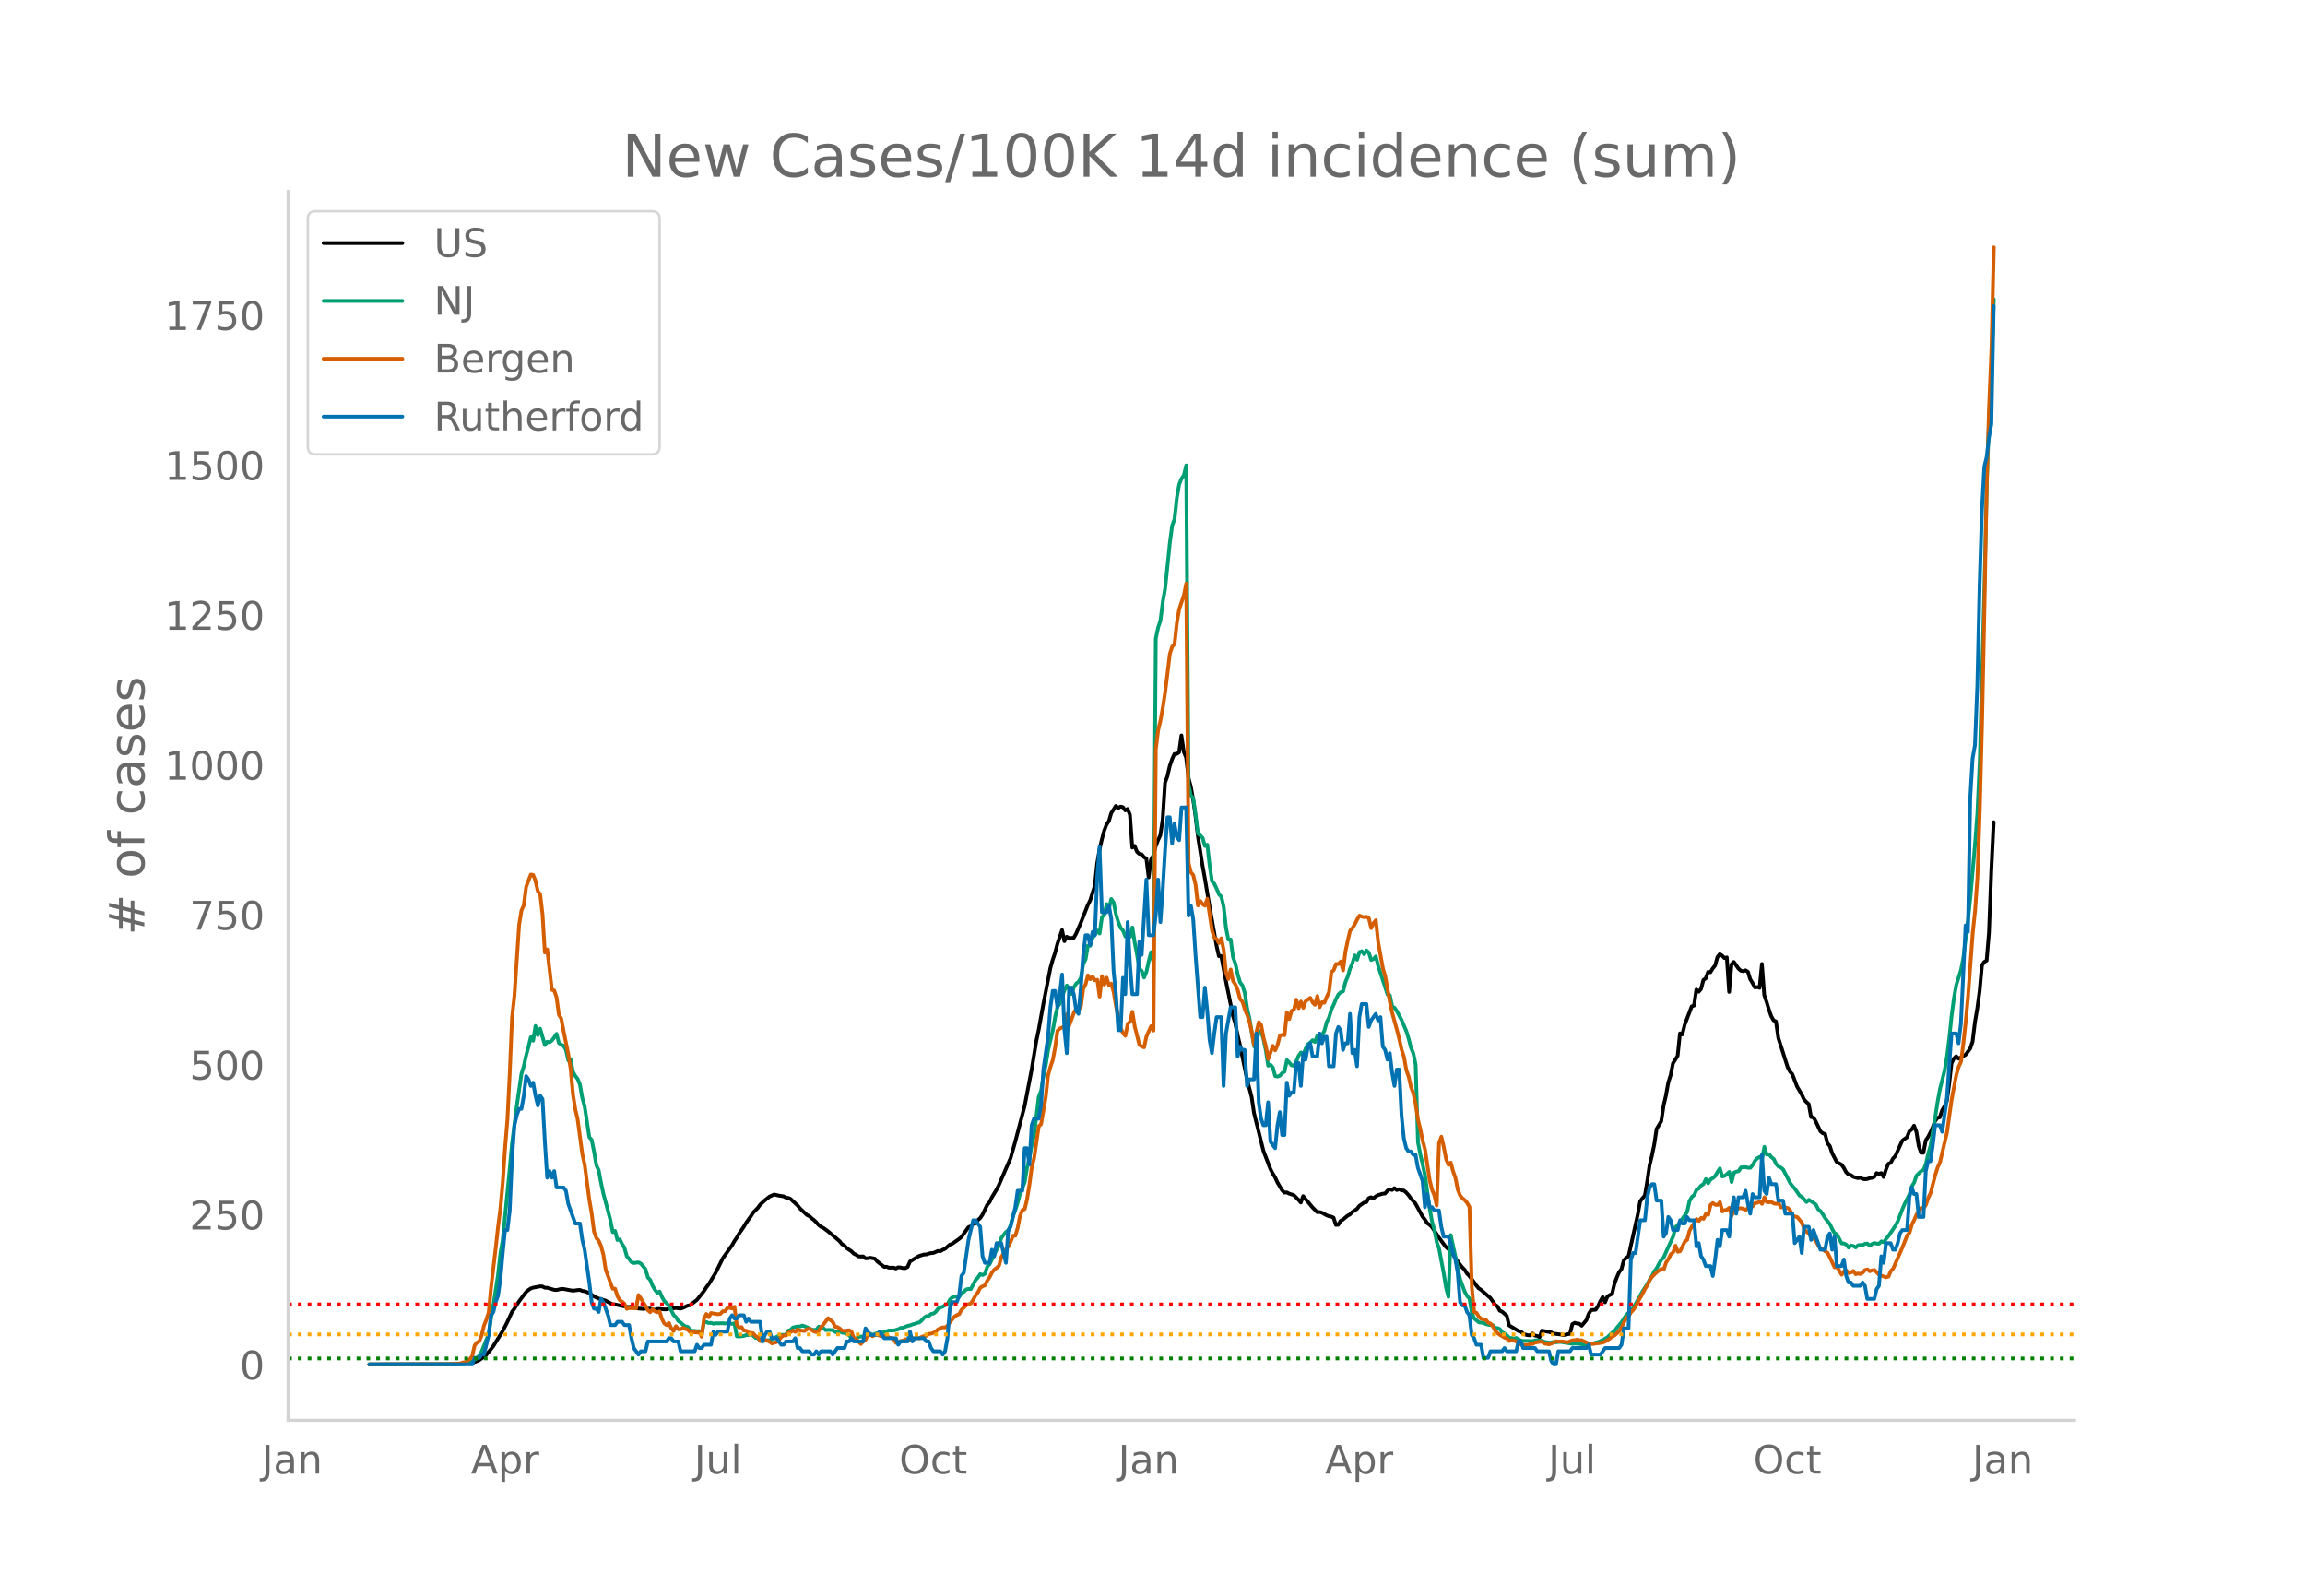 <svg height="864" viewBox="0 0 936 648" width="1248" xmlns="http://www.w3.org/2000/svg" xmlns:xlink="http://www.w3.org/1999/xlink"><defs><style>*{stroke-linecap:butt;stroke-linejoin:round}</style></defs><g id="figure_1"><path d="M0 648h936V0H0z" style="fill:#fff" id="patch_1"/><g id="axes_1"><path d="M117 576.72h725.4V77.76H117z" style="fill:none" id="patch_2"/><path clip-path="url(#p60336386bf)" d="m149.973 554.04 35.158-.09 4.751-.237 1.9-.28 1.901-.706.95-.475.95-.625 1.9-1.513 1.901-2.299.95-1.245 3.801-6.075 1.9-3.721 1.901-4.102.95-1.266 1.901-2.997 2.85-3.786.95-.79.951-.64.95-.32 2.851-.532.95.06.95.497.95.02 2.851.842.95.068 1.901-.442.95.03 3.801.694 1.9-.262.95-.06.951.403.95.134 1.9.714 1.901 1.382 1.9.89.95.175.951.4.95.253.95.574 1.9.96.951.01 4.751.991.95.021.95-.11 2.851.761 1.9.145.951-.12 1.9.009 1.9.534.951-.364.95-.019 1.9.171.951.007.95-.305 1.9-.121.95-.144 1.901.244.95-.304 1.901-.898.95-.158 2.85-2.191 2.852-3.588.95-1.487.95-1.259 2.85-4.693 1.901-3.845.95-1.953 3.801-5.36.95-1.666.95-1.39.95-1.683 1.901-2.725.95-1.637 1.901-2.64.95-1.493 1.9-1.945.95-1.3 1.901-1.762 1.9-1.514 1.901-.842 1.9.443 1.901.3.95.5.95.136.95.417 2.851 2.643.95 1.188 2.851 2.7.95.426.95.89.951.725.95.928.95 1.104.95.713.95.452 1.901 1.381 2.851 2.412 1.9 1.658.95 1.198.95.502.951 1.052 1.9 1.291.95.958.951.455.95.647.95.076.95-.06.95.784.951-.027.95-.228 1.9.379.951 1.13 2.85 2.21.95-.075.951.409 1.9-.023.95.358.951-.506.95.08.95.239.95.033.95-.472.951-2.21 2.85-1.767.951-.52 1.9-.56.95-.035.95-.332.951-.207.95-.083 1.9-.79.951.095.95-.553.95-.406 1.901-1.68.95-.325 2.85-2.01.951-.794 2.85-3.978.951-.37.95-.95.95-.225.95-1.316.95-.832.951-1.391 1.9-3.952.95-1.108.951-1.975 1.9-3.118.95-1.879 4.752-10.947 1.9-6.682 3.801-14.422 2.85-14.79 1.901-11.608.95-4.525 1.9-10.519 2.852-14.572.95-3.413.95-2.773.95-3.648 1.9-5.626.95 4.5.951-1.806.95.566 1.9-.15.951-1.677 1.9-4.387 2.851-7.227.95-1.847 1.9-6.009.951-9.069.95-5.54.95-4.164.95-3.569.95-2.465.951-1.404.95-3.239 1.9-2.952.951.875.95-.592.95.223.95 1.34.95-.596.951 2.353.95 13.324.95-.693.95 2.384.951.881.95.158.95 1.178.95.496.95 7.712.951-7.25.95-1.622.95-3.733.95-2.476.951-2.093.95-6.441.95-14.828.95-2.601.95-4.17.951-2.768.95-2.148.95-.028.95-.63.951-6.87.95 6.633.95 2.351.95 8.213.95 3.567.951 5.23.95 6.666.95 8.102 1.901 12.066.95 5.174 1.9 11.344 2.851 16.099.95 4.177.95-.054 1.901 10.164 2.85 14.088.951 3.146.95 4.718.95 4.025 2.851 13.824 1.9 7.357.95 6.424 3.802 15.29 1.9 4.994.95 2.487.95 1.816.95 1.542.951 2.06 1.9 3.211.95.955.951-.105.95.511 1.9.598 1.901 1.889.95 1.121.95-2.6 3.801 4.575 1.9 1.931.951-.035.95.231 1.9 1.076.951.376.95.16.95.436.95 2.953.95-.063.951-1.61.95-.5 1.9-1.593.951-.485.95-1.007 1.9-1.24.95-1.24 1.901-1.312.95-.195.95-1.623.951-.388.95.506.95-.842.95-.525 1.901-.558.95-.089.95-1.12.95-.579.951.26.95-.725.95.761.95-.339.95.47.951.07.95.786.95 1.055.95 1.32 1.901 2.128 2.85 5.266.951 1.195.95 1.472.95.677.95.873 2.851 4.315 1.9 2.585.951 1.246 1.9 1.635 1.901 2.758 1.9 2.722.95 1.165.95.959.951 1.539.95.97 1.9 2.524.951 1.37.95 1.14.95.606 3.801 3.333 1.9 2.704.951.688.95 1.759.95.393 1.901 1.638.95 3.933 3.801 2.277.95.202.95.887.95.385.951.244.95.048.95-.713.95.794.95.181.951.54.95-2.722 3.801.741.95.492 2.851.33.95.201.95-.032.95-.286.951-.116.95-3.916.95-.573.95.266.95.084.951.835 1.9-2.263.95-2.563.951-1.511 1.9-.18.95-1.471.95-2.022.951-1.639.95 2.148.95-2.359.95-.627.951-.453.95-4.05.95-2.6.95-2.194.95-1.206.951-3.541.95-1.027.95-.615 3.801-17.118.95-5.227.95-1.28.951-1.029.95-5.712.95-6.544.95-3.899.951-4.56.95-6.329 1.9-3.172.95-6.352.951-4.1.95-5.24.95-2.998.95-4.802 1.901-3.045.95-9.15.95.446.95-3.878 2.852-7.517.95-.334.95-6.489.95.883.95-1.14.95-3.639.95-.632.951-2.63.95.124.95-1.552.95-1.184.951-3.44.95-1.184.95.603.95.99.95-.285.951 14.035.95-11.199.95-.983 1.901 2.73.95.84.95.193.95-.346.95.56.951 3.028.95 1.544.95 1.82.95-.157.951.331.95-9.734.95 12.7.95 2.722.95 3.169.951 2.694.95 1.657.95.395.95 6.697 3.802 11.936.95 1.778.95 1.047 1.9 4.96 1.901 3.264.95 2.01.95 1.057.95.83.95 5.277.951.13.95 1.63 1.9 4.04.951.792.95.274.95 3.759.95 1.107.95 2.918 1.901 3.642 1.9.998.951 1.344.95 1.792.95.891.95.207.95.73 1.901.549.95-.189.95.5.951.132.95-.084.95-.332.95-.157.95-.37.951-1.55.95.33.95-.336.95 1.602.951-3.015.95-2.373.95-.35.95-1.785.95-1.005 1.901-4.207.95-2.068 1.901-1.366.95-2.407.95-.726.95-1.546.95 2.504.951 5.774.95 2.724.95-.025.95-5.022.951-1.395.95-1.855.95-2.11.95-2.493.95-1.268.951-.237.95-2.86.95-1.575.95-2.162.951-6.875.95-8.423.95-1.978.95-.92.95.996 2.852-1.593 1.9-2.551.95-2.812.95-7.823.95-5.598.95-7.021.951-10.5.95-1.412.95-.52.95-11.378.951-25.265.95-19.58h0" style="fill:none;stroke:#000;stroke-linecap:round;stroke-width:1.5" id="line2d_1"/><path clip-path="url(#p60336386bf)" d="m149.973 554.04 36.108-.08 2.85-.189 1.901-.466.95-.433.95-.842.951-.435.95-1.207.95-1.579 1.9-4.803.951-1.971.95-6.766.95-5.286 1.901-12.373.95-8.696.95-5.395 2.851-28.981.95-10.388 1.9-14.964 1.901-13.129.95-3.06.95-4.419.95-3.465.951-3.94.95 1.415.95-5.977.95 3.71.951-2.61 1.9 6.664.95-1.37.95.219.951-.7.95-1.252.95-1.464.95 3.712.951.647.95.504.95 1.601.95 4.31.95-.554.951 5.207.95 1.677.95 1.168.95 2.342.951 5.428.95 3.446 1.9 12.502.95 1.063.951 4.65.95 5.67.95 2.02.95 5.127.951 4.362 1.9 7.075.95 3.682.95 4.886.951-.494.95 3.701.95-.244.95 1.843.951 1.568.95 3.416.95 1.088.95 1.303.95.345 1.901-.247.95.472 1.901 2.27.95 3.377.95.952.95 2.366.95 1.675.951 1.209.95-.472.95 2.136.95 1.659 1.901 1.883 1.9 3.833.95.885.951 1.538.95.688.95.834.95.674.951.16.95 1.143.95.6.95-.101.95.164.951-.055.95 1.075.95-4.628.95-.11.951.417.95-.09.95.362.95-.198.95.044 1.901-.063.95.129.95-.167 1.901.318.95-.258.95 5.283.95.082 1.901-.197.95-.368.95.006.951-.354.95.568.95.92.95.078.95 1.096.951.08.95-.071.95-.228.95-.03.951-.274 2.85-1.571.95-.247.951-.099.95.052.95-1.754.95-.29.951-.966 1.9-.403h.95l.95-.362.951.269 1.9.839.95.523.951.107.95-.063.95-1.239 1.9.579.951.844.95-.132 1.9.113.951.751.95.192.95-.441.95.537.95.09.951.39.95.584.95.956.95.582.951-.195.95-.762 1.9-.099.95.03.951-.762.95-.436.95.56.95-.447.951-.294.95.069 1.9-.576 1.901-.592 1.9.025 1.901-.516.95-.523.95-.105 1.9-.762.951-.164.95-.409.95-.216.95-.384.951-.203.95-.825.95-1.1.95-.616.95-.055.951-.872.95-.123.95-.694.95-1.332.951-.475.95-.326.95-.557.95-.276.951-2.013.95-.869.95-.312.95-.146.95.247.951-1.458.95-.634.95-.978.95-.192.951.035 1.9-3.646.95-.984.95-1.429.951.373.95-.493.95-2.865.95-1.036 1.901-3.855.95-2.004.95-1.588.95-3.196 1.901-2.46.95-.482.95-2.292.951-3.874.95-2.193.95-3.06.95-3.544 1.901-4.732.95-5.84.95-3.824.95-5.324.951-3.896 1.9-15.86.95-2.333.95-6.037.951-4.417.95-6.086 1.9-8.038.951-5.36.95-4.175.95-1.366 1.9-5.414.951-1.914.95 1.51.95 1.917.95-2.662.951-1.59.95-.683.95-1.675.95-5.584.95-1.796.951-5.653.95.05.95-3.293.95-1.108.951-1.774.95 1.22.95-6.684.95-.863.95-4.409.951 1.755.95-3.833.95 1.475.95 4.845.951 3.106.95 2.344.95 1.074.95 2.394.95-.949.951 1.14.95-3.865.95 6.144.95 5.028.951 5.631.95.847.95 2.695.95-2.305.95-4.4.951-3.62.95 4.127.95-131.379.95-4.553.951-2.86.95-7.608.95-5.376 1.9-18.472.951-7.11.95-2.546.95-8.664.95-5.472.951-2.368.95-1.338.95-4.02.95 129.509.95 4.488.951 1.132.95 6.665.95 7.734.95.72.951 1.026.95 3.274.95-.521.95 8.41.95 6.433.951 1.039.95 1.987.95 2.325.95.927.951 4.049.95 8.576.95 4.822.95-.077.95 7.233.951 2.577.95 4.337.95 3.287.95 1.206.951 2.988.95 6.18.95 4.159 1.9 11.487.951-1.324.95-4.93.95.036.95 3.24.951 4.475.95 6.308.95-.392.95 1.149.95 3.432.951.222.95-.375.95-1.037.95-.608.951-4.653.95.944.95 1.145.95.228.95-1.787.951-2.314.95-1.341.95 1.088.95-2.653.951-1.802.95-.655.95-.951.95.735.95-2.523.951.878.95-1.174.95-1.702.95-3.507.951-1.902.95-3.255.95-1.968.95-2.314.95-1.856.951-.88.95-.356.95-3.792.95-2.19.951-3.277.95-2.19.95-3.17.95 1.766.95-3.114.951-.376.95 1.272.95-1.543.95.877.951 2.991.95-.397.95-1.064.95 3.855 3.802 11.648.95.288.95 4.633.95.406.95 1.434 1.9 3.564 1.901 4.494.95 3.02.95 3.726.951 2.238.95 4.641.95 31.476.95 5.017.95 3.98.951 4.59 1.9 13.316.95 5.349.951 3.29.95 5.03.95 2.594 1.9 10.1.951 5.847.95 3.715.95-25.104 1.901 8.74.95 4.978.95 4.206 1.9 5.132.951 1.741.95.984.95 5.717.95 2.335 1.901 1.61 1.9.24.95.472.951.25 1.9.25.95 1.071.951.063.95.414.95 1.335.95.47.951.767.95.984.95.055.95.252.95-.29 1.901 1.11.95.142 1.901-.005.95.107.95-.093.95-.25.95-.027 1.901.192.95.411 1.901.362.95-.099.95-.23.95.192.95-.206.951.033 4.751.754.95-.12 1.9.136 1.901.362.95-.04 2.851-.5.95-.364.95-.187 1.901-.85 1.9-1.13 1.901-1.85.95-.62.95-1.381 1.9-2.278 1.901-2.91 1.9-1.696.951-1.182 1.9-3.328 1.9-3.449 1.901-2.922.95-1.796.95-1.456.951-1.974.95-1.198.95-1.859.95-1.57.95-.933 1.901-4.312 1.9-4.118.951-3.789.95-.948.95-1.168 2.851-4.143.95-4.37.95-1.697.95-.77.951-2.092.95-.625.95-1.17.95-.55.95-2.05.951 1.727.95-1.579.95-.559.95-.842.951-1.661.95-1.426.95 3.304.95-.247.95-.724.951-.896.95 4.12.95-3.797.95-.427.951-.198.95-1.535 1.9-.093.95.247.951.022.95-1.141.95-1.752.95-1.028.951-.535.95.9.95-4.965.95 3.144.95-.115.951 1.174.95.712.95 2.02.95 1.06.951.41.95.763 1.9 3.651.95 1.886.951 1.248.95 1.033 1.9 2.786.951.513 1.9 2.119.95-.886 1.901 1.237.95.688.95 1.889.95.795.951 1.324.95 1.53 1.9 2.437.95 2.045.951 1.637.95.447 1.9 3.657.951.03.95.464.95 1.252.95-.896.95.211.951.609.95-.875.95-.148.95.063.951-.526.95-.099.95.88.95-.721.95-.381.951.25.95.024.95-.957.95.39.951-1.412.95-1.119 1.9-2.815.95-1.437.951-1.782 1.9-4.998.95-2.182 1.901-3.748.95-3.224.95-1.563.95-2.818 1.901-1.85.95-.461.95-2.41.951-4.145.95-3.4 1.9-11.55.95-6.072.951-5.193 1.9-7.556.95-5.62.951-7.583.95-9.1.95-7.144.95-5.409 1.901-5.987.95-4.938 1.9-15.613.951-8.855 1.9-21.81.95-12.457.95-20.968 1.901-71.233.95-40.809.95-28.284.951-17.691.95-29.71h0" style="fill:none;stroke:#009e73;stroke-linecap:round;stroke-width:1.5" id="line2d_2"/><path clip-path="url(#p60336386bf)" d="m149.973 554.04 32.307-.104 2.851-.183 1.9-.157.95-.366.95-.026.951-.757.95-.601.95-1.254.95-4.258.951-1.15.95-.522.95-2.455.95-3.944.95-2.351.951-2.978.95-10.057 1.9-16.039.951-8.62.95-7.418.95-10.553.95-14.001.95-11.52.951-18.86.95-22.83.95-8.672 1.901-28.786.95-5.825.95-2.142.95-7.471 1.901-5.015.95.13.95 2.43.95 4.257.951 1.15.95 8.176.95 15.516.95-1.28 1.901 16.43.95.288.95 2.769.95 7.079.951 1.54.95 5.094 1.9 9.3.95 5.93.951 10.37.95 6.112.95 4.075 1.901 14.106.95 4.362 1.9 14.21.95 5.59.951 7.314.95 2.664.95 1.045.95 2.194.951 3.553.95 6.112 1.9 5.172.95 2.508.951-.026.95 3.004.95 1.672.95.627.951.783.95 2.09.95-.287 2.851.052.95-5.355.95 1.306.95 1.646.951 1.41.95 1.777.95.835.95-1.227.95.862.951.392.95-.366.95 3.03.95 1.855.951.705.95-.888.95 2.168.95 1.07.95-1.932.951 1.254h.95l.95-.575.95.418.951.287.95.967h.95l.95.156 1.901.053.95 1.724.95-7.34.95-1.907.951 1.332.95-1.724 1.9.366.95.13.951-.157.95-1.044.95-.026.95-1.28.951-.079.95.288.95-.732.95 7.393.95 1.07.951-.235.95 1.437.95.026.95.836 1.901.261.95 1.097.95.444.95 1.62.951-.627.95.078 1.9.784.951.705 1.9-.522.95-.888.95-1.176.951-.679.95.052.95-1.149.95-.235.951-.68.95.602.95-1.02.95.419 1.901.209.95-.705.95-.236 1.901 1.176.95.261.95-.522.95-1.515.95-1.045 1.901-2.586 1.9 1.489.951 1.985.95.104.95.601.95.862.95.13 1.901-.287.95.601.95 2.56.951.418 1.9 2.011.95-1.018.95-.68.951-2.063.95-.183.95.81.95-.6.951-.053.95.392.95.26.95-.104.95-.287.951.94.95.157.95.366.95 1.593.951-.13.95-.627.95-.105.95-.6.95.26.951-.025.95-.68.95.105.95-.157.951.105.95-.575.95-.313.95-.105.95-.784.951-.104.95-.314.95-.574.95-.862.951-.497.95-.287.95.026.95-.653.951-1.436 1.9-2.325.95-.601.95-.392.951-1.776 1.9-1.776.95-.523.951-.287.95-1.49.95-1.75.95-1.227.95-1.88.951-.602.95-.391.95-1.907.95-1.385.951-1.907.95-1.175.95-.705.95-.862.95-3.5 1.901-3.187.95-1.15.95-1.959.951-2.43.95.027.95-3.265.95-4.78.95-2.377.951-.392.95-4.023.95-5.799.95-7.079.951-3.735 1.9-12.957.95-.914 1.901-11.101.95-8.803.95-3.344.95-2.847.951-5.068.95-6.74.95-.913.95-.47.95-.21.951-5.12.95 4.624 1.9-5.224.951-1.698.95.6.95-1.514.95-7.158.95-1.802.951-3.63.95 1.566.95-1.018.95 1.462.951-.209.95 6.844.95-8.332.95 3.448.95-2.822.951 3.109.95-.68.95 3.475.95 5.773 1.901 8.75.95 2.169.95.992.95-4.806.951-.94.95-3.997.95 6.034 1.901 7.418.95.654.95.34.95-4.415 1.901-4.18.95 1.776.95-114.203.95-7.732.951-3.944.95-5.25.95-6.27 1.9-15.542.951-2.978.95-.993.95-8.646.95-5.538 1.901-5.72.95-4.702.95 113.42.95 3.892.951 1.07.95 3.971.95 8.385.95-1.802.951 1.28.95.6.95-2.82 1.9 12.825.951 2.978.95.575.95 1.645.95-1.959.951 4.728.95 9.169.95 2.638.95-3.866.95 4.676.951 1.384.95 2.299.95 3.683.95.993.951 3.056.95 2.325.95 2.742.95 4.232.95 5.46.951-5.408.95-4.048.95 1.123.95 5.172.951 3.422.95 5.25 1.9-5.355.95 1.829.951-2.194.95-3.762.95-.392.95.21.951-9.3.95 2.743.95-3.37.95-.418.95-4.101.951 3.474.95-2.716.95 2.56.95-2.717 1.901-1.332.95 1.88.95.94.95-3.552.951 4.493.95-2.011.95.235.95-2.351.951-2.038.95-8.045.95-.784.95-2.533.95.052.951-1.071.95 3.63.95-7.6.95-4.572.951-3.97.95-1.02.95-1.566.95-1.907.95-1.62.951.418.95.235.95-.183.95.575.951 4.049.95-1.985.95-1.228.95 8.96 1.901 10.553.95 3.213 1.9 10.579.951 4.388 1.9 6.844.95 3.736.95 4.283.951 2.874.95 5.355.95 2.69.95 4.206.951 2.507.95 4.493.95 6.322.95 3.787.95 4.78.951 3.475 1.9 12.564.95 3.84.951 2.299.95 4.1.95-25.415.95-2.534.95 4.075.951 4.989.95 2.325.95-.862.95 3.552.951 2.639.95 4.806.95 2.377.95 1.097.95.758.951 1.149.95 1.62.95 32.756.95 9.874.951.392.95 1.593.95.836 1.9.392.951 1.175.95.34.95 1.097.95 1.855.951.966.95.705.95.497.95.627.951.313.95 1.045.95-.34.95.183.95.366.951.757.95.497.95.209 1.901-.105.95-.34.95-.078.95-.548 1.901-.314h.95l.95.706 1.901.34.95-.314 1.9-.915.95.183.951-.13.95.052.95.209.95.052 1.901-.784.95-.026.95-.26.95.286.951.027 2.85 1.306 1.901.156.95-.235.95-.026 1.901-.366.95-.365.95-.575 1.901-1.384.95-.549 1.9-1.724.95-1.515.951-2.037.95-1.698.95-.862.95-1.515.951-.993.95-1.384.95-1.986 1.9-3.291.951-1.88.95-1.437.95-2.116.95-1.332 1.901-1.881 1.9-1.306.95.26.951-2.899.95-1.41.95-1.907.95-.758.951-2.742.95 2.507.95-.26 1.9-3.92.951-.678.95-3.683.95-1.75.95-1.28.951-1.75.95.783.95-1.28.95.418.95-2.037.951.391.95-4.022.95-.758.95.732.951.026.95-1.124.95 3.814.95-.548.95-.183.951-.784.95 3.213.95-2.064.95-.574.951-.34.95-.052.95.261.95.418.95-.81.951-.078.95-.575.95-1.28.95-.156.951-.523.95.967.95-2.639.95 1.933.95.053.951-.079.95.549.95.209.95-.444.951 1.828.95-.078 1.9.34.95.966.951 1.96.95.574.95.183 1.901 2.22.95 2.717.95 1.123.95.548.95 1.829.951.313.95.993.95 1.802.95 1.385.951.13.95.915.95.574 2.851 5.904.95-.21 1.9 3.188.951-1.385.95-.313.95.992.95-.235.95-.6.951 1.332.95-.314.95.21.95-.576.951-1.044.95-.235.95.757.95-.392.95-.104 1.901 1.933 2.851 1.018.95-.313.95-2.22.95-1.019 2.851-6.504.95-2.168 1.901-4.807.95-1.097.95-3.317.95-1.829.95-2.22 1.901-2.665.95.053.95-1.306.951-2.848.95-2.01 1.9-7.315.95-3.03.951-2.038 2.85-12.172 1.901-13.479 1.9-9.952.95-3.24.951-2.089.95-7.497.95-8.724.95-10.318 1.901-25.756.95-8.96.95-13.557.95-27.088.951-36.7.95-45.975.95-51.459.95-30.667.951-23.509.95-40.436h0" style="fill:none;stroke:#d55e00;stroke-linecap:round;stroke-width:1.5" id="line2d_3"/><path clip-path="url(#p60336386bf)" d="M149.973 554.04h41.81l.95-2.66h1.9l.95-1.331h.95l1.901-7.983.95-7.982.95-1.33.95-3.992.951-2.66.95-6.653.95-10.643.95-9.313h.95l.951-7.982.95-21.287.95-13.304.95-3.991.951-2.661h.95l.95-5.322.95-7.982.95 1.33.951 2.661.95-1.33.95 5.321.95 3.991.951-3.99.95 1.33.95 17.295.95 14.635.95-2.661.951 2.66.95-2.66.95 6.652h2.851l.95 1.33.95 5.322 2.851 7.982h1.9l.951 6.652.95 3.992 1.9 13.304.95 7.982.951 2.661h.95l.95 1.33.95-5.321.951 1.33 1.9 5.322.95 3.991h1.901l.95-1.33h1.9l.951 1.33h1.9l.95 5.322.95 3.99 1.901 2.662.95-1.33h1.901l.95-3.992h7.602l.95-1.33h.95l.95 1.33h1.901l.95 3.991h5.702l.95-2.66.95 1.33h.95l.95-1.33h2.851l.95-5.322.95 1.33.95-1.33h3.802l.95-5.322.95-1.33.95 1.33h.95l.95-1.33h1.901l.95 2.66.95-1.33.951 1.33h3.8l.951 7.983.95-2.66.95-1.331h.95l.951 2.66h1.9l1.9 2.662h.951l.95-1.33h2.851l.95-1.331.95 3.99h.95l.95 1.331h2.852l.95 1.33h.95l.95-1.33.95 1.33.95-1.33h3.802l.95 1.33 1.9-2.66h2.85l.951-2.66h.95l.95-1.331.95 1.33h3.802l.95-5.322 1.9 2.661h2.851l.95-1.33 1.9 2.66h4.752l.95 2.662.95-1.33h2.85l.951-3.992.95 3.991.95-1.33h3.802l.95 1.33h.95l.95 2.66.95 1.331h2.851l.95 1.33.95-1.33.95-5.321.951-11.974.95-2.66h1.9l.95-2.662.951-7.982.95-1.33 1.9-13.305 1.901-7.982h.95l1.9 2.66.951 11.974.95 2.661h1.9l.951-5.321.95 2.66.95-5.321h1.9l1.901 7.982.95-13.304.95-1.33 1.901-7.983.95-6.652h1.9l.951-17.295h.95l.95 6.652.95-15.965.951-2.66h1.9l.95-5.323.95-14.634 1.901-13.304.95-11.974.95-6.652h.951l.95 6.652.95-5.322.95-7.982.95 22.617.951 9.313.95-26.608h.95l.95 2.66.951 6.653.95 1.33.95-10.643.95-13.304.95-7.983h.951l.95 3.991.95-5.321.95 1.33.951-23.947.95-11.974.95 26.608h1.9l.951-2.66.95 5.321.95 21.287.95 9.312.951 14.635h.95l.95-21.287.95 6.652.95-29.269.951 17.296.95 11.973h1.9l.951-21.286.95 5.322 1.9-30.6.95 22.617h1.901l.95-7.982.95-14.635.951 17.295.95-13.304.95-15.965.95-13.304h.95l.951 10.644.95-7.983.95 5.322.95 1.33.951-13.304h1.9l.95 43.904.95-3.992.951 5.322.95 14.635 1.9 25.277h.951l.95-11.973.95 9.313.95 11.973.95 5.322.951-7.983.95-6.652h1.9l.951 27.939.95-21.287 1.9-10.643h1.901l.95 19.956.95-3.99.95 1.33h.951l.95 14.634.95-2.66h1.9l.951-18.627.95 27.94.95 6.651.95 2.661h.951l.95-9.313.95 15.965 1.9 2.66.951-9.312.95-5.322.95 9.313h.95l.951-21.286.95 5.321.95-1.33h.95l.95-11.974h.951l.95 9.313.95-13.304.95 2.66.951-5.32.95-1.331.95 5.321h1.9l.951-9.313.95 3.992.95-2.661h.95l.951 11.974h1.9l.95-13.305.95-2.66.951 1.33.95 7.982.95-2.66h.95l.951-11.974.95 15.965.95-1.33.95 6.652.95-19.957.951-5.321h1.9l.95 9.313.951-2.661 1.9-2.661h0l.95 2.66.95-1.33.951 11.974.95 1.33.95 3.992.95-2.661.951 7.982.95 5.322.95-6.652h.95l.95 18.626.951 9.313.95 3.99.95 1.331h.95l.951 1.33h.95l.95 5.322 1.9 5.322.951 10.643.95-5.321.95 5.321h.95l.951 1.33h1.9l.95 6.653.95 3.99h1.901l.95 2.662.95 3.991.951 2.66.95 5.322.95 11.974.95 1.33h.95l.951 2.661.95 1.33.95 7.983.95 1.33.951 2.662h1.9l.95 5.321h1.901l.95-2.66h4.752l.95-1.331.95 1.33h3.8l.951-3.99h.95l.95 2.66h4.752l.95 1.33h4.751l.95 3.992.95 1.33h.95l.95-5.322h4.752l.95-1.33h5.702l.95-1.33.95 3.99h3.8l1.901-2.66h5.702l.95-1.33.95-6.653h1.9l.95-27.938.951-2.661h.95l1.9-13.304h1.901l.95-9.313.95-3.991.95-1.33h.951l.95 6.651h1.9l.95 14.635.951-1.33.95-6.653.95 1.33.95 3.992h1.901l.95-3.991.95 1.33h.95l.951-2.66.95 1.33h1.9l.951 10.643.95-1.33.95 5.321.95 1.33.95 2.662h1.901l.95 3.99.95-6.651.951-7.983.95 2.661.95-6.652h1.9l.951 2.66.95-10.642.95-5.322.95 6.652.951-6.652h1.9l.95-2.66.95 5.32.951 3.992.95-7.982.95 1.33h1.901l.95-17.295.95 14.634.95 1.33.95-6.651.951 2.66h1.9l.95 6.652h1.901l.95 5.322h2.851l.95 11.974 1.9-2.661.951 6.652.95-10.643h1.9l.95 5.321.951-3.99 2.85 7.982h1.901l.95-5.322.95-1.33.95 6.652.951-5.322.95 11.974h1.9l.951-2.661.95 6.652.95 2.66h.95l.95 1.331h2.852l.95-1.33.95 1.33.95 5.322h2.85l.951-3.991.95-1.33.95-11.975.95 2.661.951-7.982h1.9l.95 2.66h.95l.951-2.66.95-3.991.95-1.33h1.901l.95-13.305.95-3.991.95 2.66h.95l.951 9.313h1.9l.95-18.625.951-3.992h.95l.95-6.652.95-7.982h1.901l.95 2.66 1.9-13.303 1.901-26.609h1.9l.95 3.992.951-7.983 1.9-39.912.95 2.66.951-54.546.95-15.965.95-5.322.95-23.947.95-41.243.951-30.6.95-17.295.95-3.991.95-7.982.951-5.322.95-47.895h0" style="fill:none;stroke:#0072b2;stroke-linecap:round;stroke-width:1.5" id="line2d_4"/><path clip-path="url(#p60336386bf)" d="M117 551.605h725.4" style="fill:none;stroke:green;stroke-dasharray:1.5,2.475;stroke-dashoffset:0;stroke-width:1.5" id="line2d_5"/><path clip-path="url(#p60336386bf)" d="M117 541.865h725.4" style="fill:none;stroke:orange;stroke-dasharray:1.5,2.475;stroke-dashoffset:0;stroke-width:1.5" id="line2d_6"/><path clip-path="url(#p60336386bf)" d="M117 529.69h725.4" style="fill:none;stroke:red;stroke-dasharray:1.5,2.475;stroke-dashoffset:0;stroke-width:1.5" id="line2d_7"/><path d="M117 576.72V77.76" style="fill:none;stroke:#d3d3d3;stroke-linecap:square;stroke-linejoin:miter;stroke-width:1.25" id="patch_3"/><path d="M117 576.72h725.4" style="fill:none;stroke:#d3d3d3;stroke-linecap:square;stroke-linejoin:miter;stroke-width:1.25" id="patch_4"/><g id="matplotlib.axis_1"><g id="xtick_1"><g style="fill:#696969" transform="matrix(.16 0 0 -.16 106.283 598.378)" id="text_1"><defs><path d="M9.813 72.906h9.859V5.078q0-13.187-5-19.14-5-5.954-16.094-5.954h-3.75v8.297h3.078q6.531 0 9.219 3.672Q9.813-4.39 9.813 5.078z" id="DejaVuSans-74"/><path d="M34.281 27.484q-10.89 0-15.093-2.484-4.204-2.484-4.204-8.5 0-4.781 3.157-7.594 3.156-2.797 8.562-2.797 7.485 0 12 5.297 4.516 5.297 4.516 14.078v2zm17.922 3.72V0H43.22v8.297Q40.14 3.328 35.547.953q-4.594-2.375-11.234-2.375-8.391 0-13.36 4.719Q6 8.016 6 15.922q0 9.219 6.172 13.906 6.187 4.688 18.437 4.688h12.61v.89q0 6.203-4.078 9.594-4.078 3.39-11.453 3.39-4.688 0-9.141-1.124-4.438-1.125-8.531-3.375v8.312q4.921 1.906 9.562 2.844 4.64.953 9.031.953 11.875 0 17.735-6.156 5.86-6.14 5.86-18.64z" id="DejaVuSans-97"/><path d="M54.89 33.016V0h-8.984v32.719q0 7.765-3.031 11.61-3.031 3.858-9.078 3.858-7.281 0-11.484-4.64-4.204-4.625-4.204-12.64V0H9.08v54.688h9.03v-8.5q3.235 4.937 7.594 7.374Q30.078 56 35.797 56q9.422 0 14.25-5.828 4.844-5.828 4.844-17.156z" id="DejaVuSans-110"/></defs><use xlink:href="#DejaVuSans-74"/><use x="29.492" xlink:href="#DejaVuSans-97"/><use x="90.771" xlink:href="#DejaVuSans-110"/></g></g><g id="xtick_2"><g style="fill:#696969" transform="matrix(.16 0 0 -.16 191.246 598.378)" id="text_2"><defs><path d="M34.188 63.188 20.797 26.906h26.812zm-5.579 9.718h11.188L67.578 0h-10.25l-6.64 18.703h-32.86L11.188 0H.78z" id="DejaVuSans-65"/><path d="M18.11 8.203v-29H9.077v75.484h9.031v-8.296q2.844 4.875 7.157 7.234Q29.594 56 35.594 56q9.968 0 16.187-7.906 6.235-7.907 6.235-20.797T51.78 6.484q-6.218-7.906-16.187-7.906-6 0-10.328 2.375-4.313 2.375-7.157 7.25zm30.578 19.094q0 9.906-4.079 15.547-4.078 5.64-11.203 5.64-7.14 0-11.218-5.64-4.079-5.64-4.079-15.547 0-9.906 4.078-15.547 4.079-5.64 11.22-5.64 7.124 0 11.202 5.64t4.078 15.547z" id="DejaVuSans-112"/><path d="M41.11 46.297q-1.516.875-3.297 1.281Q36.03 48 33.89 48q-7.625 0-11.703-4.953-4.079-4.953-4.079-14.234V0H9.08v54.688h9.03v-8.5q2.844 4.984 7.375 7.39Q30.031 56 36.531 56q.922 0 2.047-.125 1.125-.11 2.484-.36z" id="DejaVuSans-114"/></defs><use xlink:href="#DejaVuSans-65"/><use x="68.408" xlink:href="#DejaVuSans-112"/><use x="131.885" xlink:href="#DejaVuSans-114"/></g></g><g id="xtick_3"><g style="fill:#696969" transform="matrix(.16 0 0 -.16 281.903 598.378)" id="text_3"><defs><path d="M8.5 21.578v33.11h8.984V21.922q0-7.766 3.016-11.656 3.031-3.875 9.094-3.875 7.265 0 11.484 4.64 4.234 4.64 4.234 12.656v31h8.985V0h-8.984v8.406Q42.047 3.422 37.718 1q-4.313-2.422-10.032-2.422-9.421 0-14.312 5.86Q8.5 10.296 8.5 21.578zM31.11 56z" id="DejaVuSans-117"/><path d="M9.422 75.984h8.984V0H9.422z" id="DejaVuSans-108"/></defs><use xlink:href="#DejaVuSans-74"/><use x="29.492" xlink:href="#DejaVuSans-117"/><use x="92.871" xlink:href="#DejaVuSans-108"/></g></g><g id="xtick_4"><g style="fill:#696969" transform="matrix(.16 0 0 -.16 365.144 598.378)" id="text_4"><defs><path d="M39.406 66.219q-10.75 0-17.078-8.016-6.312-8-6.312-21.828 0-13.766 6.312-21.781 6.328-8 17.078-8 10.735 0 17.016 8 6.281 8.015 6.281 21.781 0 13.828-6.281 21.828-6.281 8.016-17.016 8.016zm0 8q15.328 0 24.5-10.281 9.188-10.282 9.188-27.563 0-17.234-9.188-27.516-9.172-10.28-24.5-10.28-15.375 0-24.593 10.25-9.204 10.265-9.204 27.546t9.204 27.563q9.218 10.28 24.593 10.28z" id="DejaVuSans-79"/><path d="M48.781 52.594v-8.407q-3.812 2.11-7.64 3.157-3.828 1.047-7.735 1.047-8.75 0-13.593-5.547-4.829-5.532-4.829-15.547 0-10.016 4.829-15.563 4.843-5.53 13.593-5.53 3.907 0 7.735 1.046 3.828 1.047 7.64 3.156V2.094Q45.016.344 40.984-.531q-4.015-.89-8.562-.89-12.36 0-19.64 7.765-7.266 7.765-7.266 20.953 0 13.375 7.343 21.031Q20.22 56 33.016 56q4.14 0 8.093-.86 3.953-.843 7.672-2.546z" id="DejaVuSans-99"/><path d="M18.313 70.219V54.688h18.5v-6.985h-18.5V18.016q0-6.688 1.828-8.594 1.828-1.906 7.453-1.906h9.218V0h-9.218q-10.407 0-14.36 3.875-3.953 3.89-3.953 14.14v29.688H2.687v6.984h6.594V70.22z" id="DejaVuSans-116"/></defs><use xlink:href="#DejaVuSans-79"/><use x="78.711" xlink:href="#DejaVuSans-99"/><use x="133.691" xlink:href="#DejaVuSans-116"/></g></g><g id="xtick_5"><g style="fill:#696969" transform="matrix(.16 0 0 -.16 454.064 598.378)" id="text_5"><use xlink:href="#DejaVuSans-74"/><use x="29.492" xlink:href="#DejaVuSans-97"/><use x="90.771" xlink:href="#DejaVuSans-110"/></g></g><g id="xtick_6"><g style="fill:#696969" transform="matrix(.16 0 0 -.16 538.077 598.378)" id="text_6"><use xlink:href="#DejaVuSans-65"/><use x="68.408" xlink:href="#DejaVuSans-112"/><use x="131.885" xlink:href="#DejaVuSans-114"/></g></g><g id="xtick_7"><g style="fill:#696969" transform="matrix(.16 0 0 -.16 628.735 598.378)" id="text_7"><use xlink:href="#DejaVuSans-74"/><use x="29.492" xlink:href="#DejaVuSans-117"/><use x="92.871" xlink:href="#DejaVuSans-108"/></g></g><g id="xtick_8"><g style="fill:#696969" transform="matrix(.16 0 0 -.16 711.975 598.378)" id="text_8"><use xlink:href="#DejaVuSans-79"/><use x="78.711" xlink:href="#DejaVuSans-99"/><use x="133.691" xlink:href="#DejaVuSans-116"/></g></g><g id="xtick_9"><g style="fill:#696969" transform="matrix(.16 0 0 -.16 800.896 598.378)" id="text_9"><use xlink:href="#DejaVuSans-74"/><use x="29.492" xlink:href="#DejaVuSans-97"/><use x="90.771" xlink:href="#DejaVuSans-110"/></g></g></g><g id="matplotlib.axis_2"><g id="ytick_1"><g style="fill:#696969" transform="matrix(.16 0 0 -.16 97.32 560.119)" id="text_10"><defs><path d="M31.781 66.406q-7.61 0-11.453-7.5Q16.5 51.422 16.5 36.375q0-14.984 3.828-22.484 3.844-7.5 11.453-7.5 7.672 0 11.5 7.5 3.844 7.5 3.844 22.484 0 15.047-3.844 22.531-3.828 7.5-11.5 7.5zm0 7.813q12.266 0 18.735-9.703 6.468-9.688 6.468-28.141 0-18.406-6.468-28.11-6.47-9.687-18.735-9.687-12.25 0-18.718 9.688-6.47 9.703-6.47 28.109 0 18.453 6.47 28.14Q19.53 74.22 31.78 74.22z" id="DejaVuSans-48"/></defs><use xlink:href="#DejaVuSans-48"/></g></g><g id="ytick_2"><g style="fill:#696969" transform="matrix(.16 0 0 -.16 76.96 499.242)" id="text_11"><defs><path d="M19.188 8.297h34.421V0H7.33v8.297q5.609 5.812 15.296 15.594 9.703 9.797 12.188 12.64 4.734 5.313 6.609 9 1.89 3.688 1.89 7.25 0 5.813-4.078 9.469-4.078 3.672-10.625 3.672-4.64 0-9.797-1.61-5.14-1.609-11-4.89v9.969Q13.767 71.78 18.938 73q5.188 1.219 9.485 1.219 11.328 0 18.062-5.672 6.735-5.656 6.735-15.125 0-4.5-1.688-8.531-1.672-4.016-6.125-9.485-1.218-1.422-7.765-8.187-6.532-6.766-18.453-18.922z" id="DejaVuSans-50"/><path d="M10.797 72.906h38.719v-8.312H19.828v-17.86q2.14.735 4.281 1.094 2.157.36 4.313.36 12.203 0 19.328-6.688 7.14-6.688 7.14-18.11 0-11.765-7.328-18.296-7.328-6.516-20.656-6.516-4.593 0-9.36.781-4.75.782-9.827 2.344v9.922q4.39-2.39 9.078-3.563 4.687-1.171 9.906-1.171 8.453 0 13.375 4.437 4.938 4.438 4.938 12.063 0 7.609-4.938 12.047-4.922 4.453-13.375 4.453-3.953 0-7.89-.875-3.922-.875-8.016-2.735z" id="DejaVuSans-53"/></defs><use xlink:href="#DejaVuSans-50"/><use x="63.623" xlink:href="#DejaVuSans-53"/><use x="127.246" xlink:href="#DejaVuSans-48"/></g></g><g id="ytick_3"><g style="fill:#696969" transform="matrix(.16 0 0 -.16 76.96 438.366)" id="text_12"><use xlink:href="#DejaVuSans-53"/><use x="63.623" xlink:href="#DejaVuSans-48"/><use x="127.246" xlink:href="#DejaVuSans-48"/></g></g><g id="ytick_4"><g style="fill:#696969" transform="matrix(.16 0 0 -.16 76.96 377.49)" id="text_13"><defs><path d="M8.203 72.906h46.875v-4.203L28.61 0H18.312L43.22 64.594H8.203z" id="DejaVuSans-55"/></defs><use xlink:href="#DejaVuSans-55"/><use x="63.623" xlink:href="#DejaVuSans-53"/><use x="127.246" xlink:href="#DejaVuSans-48"/></g></g><g id="ytick_5"><g style="fill:#696969" transform="matrix(.16 0 0 -.16 66.78 316.614)" id="text_14"><defs><path d="M12.406 8.297h16.11v55.625l-17.532-3.516v8.985l17.438 3.515h9.86V8.296H54.39V0H12.406z" id="DejaVuSans-49"/></defs><use xlink:href="#DejaVuSans-49"/><use x="63.623" xlink:href="#DejaVuSans-48"/><use x="127.246" xlink:href="#DejaVuSans-48"/><use x="190.869" xlink:href="#DejaVuSans-48"/></g></g><g id="ytick_6"><g style="fill:#696969" transform="matrix(.16 0 0 -.16 66.78 255.737)" id="text_15"><use xlink:href="#DejaVuSans-49"/><use x="63.623" xlink:href="#DejaVuSans-50"/><use x="127.246" xlink:href="#DejaVuSans-53"/><use x="190.869" xlink:href="#DejaVuSans-48"/></g></g><g id="ytick_7"><g style="fill:#696969" transform="matrix(.16 0 0 -.16 66.78 194.86)" id="text_16"><use xlink:href="#DejaVuSans-49"/><use x="63.623" xlink:href="#DejaVuSans-53"/><use x="127.246" xlink:href="#DejaVuSans-48"/><use x="190.869" xlink:href="#DejaVuSans-48"/></g></g><g id="ytick_8"><g style="fill:#696969" transform="matrix(.16 0 0 -.16 66.78 133.985)" id="text_17"><use xlink:href="#DejaVuSans-49"/><use x="63.623" xlink:href="#DejaVuSans-55"/><use x="127.246" xlink:href="#DejaVuSans-53"/><use x="190.869" xlink:href="#DejaVuSans-48"/></g></g><g style="fill:#696969" transform="matrix(0 -.2 -.2 0 58.62 379.813)" id="text_18"><defs><path d="M51.125 44H36.922l-4.11-16.313h14.313zm-7.328 27.781-5.078-20.265h14.265L58.11 71.78h7.813L60.89 51.516h15.234V44h-17.14l-4-16.313h15.53V20.22H53.079L48 0h-7.813l5.032 20.219H30.906L25.875 0h-7.86l5.079 20.219H7.719v7.468h17.187L29 44H13.281v7.516h17.625l4.985 20.265z" id="DejaVuSans-35"/><path d="M30.61 48.39q-7.22 0-11.422-5.64-4.204-5.64-4.204-15.453 0-9.813 4.172-15.453 4.188-5.64 11.453-5.64 7.188 0 11.375 5.655 4.203 5.672 4.203 15.438 0 9.719-4.203 15.406-4.187 5.688-11.375 5.688zm0 7.61q11.718 0 18.406-7.625 6.703-7.61 6.703-21.078 0-13.422-6.703-21.078-6.688-7.64-18.407-7.64-11.765 0-18.437 7.64-6.656 7.656-6.656 21.078 0 13.469 6.656 21.078Q18.844 56 30.609 56z" id="DejaVuSans-111"/><path d="M37.11 75.984V68.5h-8.594q-4.828 0-6.72-1.953-1.874-1.953-1.874-7.031v-4.828h14.797v-6.985H19.922V0H10.89v47.703H2.297v6.984h8.594V58.5q0 9.125 4.25 13.297 4.25 4.187 13.468 4.187z" id="DejaVuSans-102"/><path d="M44.281 53.078v-8.5q-3.797 1.953-7.906 2.922-4.094.984-8.5.984-6.688 0-10.031-2.047-3.344-2.046-3.344-6.156 0-3.125 2.39-4.906 2.391-1.781 9.626-3.39l3.078-.688q9.562-2.047 13.593-5.781 4.032-3.735 4.032-10.422 0-7.625-6.032-12.078-6.03-4.438-16.578-4.438-4.39 0-9.156.86Q10.688.296 5.422 2v9.281q4.984-2.594 9.812-3.89 4.829-1.282 9.579-1.282 6.343 0 9.75 2.172 3.421 2.172 3.421 6.125 0 3.656-2.468 5.61-2.453 1.953-10.813 3.765l-3.125.735q-8.344 1.75-12.062 5.39-3.704 3.64-3.704 9.985 0 7.718 5.47 11.906Q16.75 56 26.811 56q4.97 0 9.36-.734 4.406-.72 8.11-2.188z" id="DejaVuSans-115"/><path d="M56.203 29.594v-4.39H14.891q.593-9.282 5.593-14.142 5-4.859 13.938-4.859 5.172 0 10.031 1.266 4.86 1.265 9.656 3.812v-8.5Q49.266.734 44.187-.344 39.11-1.422 33.892-1.422q-13.094 0-20.735 7.61-7.64 7.625-7.64 20.625 0 13.421 7.25 21.296Q20.016 56 32.328 56q11.031 0 17.453-7.11 6.422-7.093 6.422-19.296zm-8.984 2.64q-.094 7.36-4.125 11.75-4.032 4.407-10.672 4.407-7.516 0-12.031-4.25-4.516-4.25-5.203-11.97z" id="DejaVuSans-101"/></defs><use xlink:href="#DejaVuSans-35"/><use x="83.789" xlink:href="#DejaVuSans-32"/><use x="115.576" xlink:href="#DejaVuSans-111"/><use x="176.758" xlink:href="#DejaVuSans-102"/><use x="211.963" xlink:href="#DejaVuSans-32"/><use x="243.75" xlink:href="#DejaVuSans-99"/><use x="298.73" xlink:href="#DejaVuSans-97"/><use x="360.01" xlink:href="#DejaVuSans-115"/><use x="412.109" xlink:href="#DejaVuSans-101"/><use x="473.633" xlink:href="#DejaVuSans-115"/></g></g><g style="fill:#696969" transform="matrix(.24 0 0 -.24 252.577 71.76)" id="text_19"><defs><path d="M9.813 72.906h13.28l32.329-60.984v60.984h9.562V0h-13.28L19.39 60.984V0H9.813z" id="DejaVuSans-78"/><path d="M4.203 54.688h8.985l11.234-42.672 11.172 42.672h10.593l11.235-42.672 11.187 42.672h8.985L63.28 0H52.688L40.922 44.828 29.109 0H18.5z" id="DejaVuSans-119"/><path d="M64.406 67.281v-10.39q-4.984 4.64-10.625 6.922-5.64 2.296-11.984 2.296-12.5 0-19.14-7.64-6.641-7.64-6.641-22.094 0-14.406 6.64-22.047 6.64-7.64 19.14-7.64 6.345 0 11.985 2.296 5.64 2.297 10.625 6.938V5.609Q59.234 2.094 53.437.33q-5.78-1.75-12.218-1.75-16.563 0-26.094 10.124-9.516 10.14-9.516 27.672 0 17.578 9.516 27.703 9.531 10.14 26.094 10.14 6.531 0 12.312-1.734 5.797-1.734 10.875-5.203z" id="DejaVuSans-67"/><path d="M25.39 72.906h8.297L8.297-9.28H0z" id="DejaVuSans-47"/><path d="M9.813 72.906h9.859V42.094L52.39 72.906h12.703L28.906 38.922 67.672 0H54.688L19.672 35.11V0h-9.86z" id="DejaVuSans-75"/><path d="M37.797 64.313 12.89 25.39h24.906zm-2.594 8.593H47.61V25.391h10.407v-8.203H47.609V0h-9.812v17.188H4.89v9.515z" id="DejaVuSans-52"/><path d="M45.406 46.39v29.594h8.985V0h-8.985v8.203Q42.578 3.328 38.25.953q-4.313-2.375-10.375-2.375-9.906 0-16.14 7.906-6.22 7.922-6.22 20.813 0 12.89 6.22 20.797Q17.968 56 27.874 56q6.063 0 10.375-2.375 4.328-2.36 7.156-7.234zm-30.61-19.093q0-9.906 4.079-15.547 4.078-5.64 11.203-5.64 7.125 0 11.219 5.64 4.11 5.64 4.11 15.547 0 9.906-4.11 15.547-4.094 5.64-11.219 5.64-7.125 0-11.203-5.64-4.078-5.64-4.078-15.547z" id="DejaVuSans-100"/><path d="M9.422 54.688h8.984V0H9.422zm0 21.296h8.984v-11.39H9.422z" id="DejaVuSans-105"/><path d="M31 75.875q-6.531-11.219-9.719-22.219-3.172-10.984-3.172-22.265 0-11.266 3.203-22.328Q24.517-2 31-13.188h-7.813Q15.875-1.704 12.235 9.375q-3.64 11.078-3.64 22.016 0 10.89 3.61 21.922 3.624 11.046 10.983 22.562z" id="DejaVuSans-40"/><path d="M52 44.188q3.375 6.062 8.063 8.937Q64.75 56 71.093 56q8.548 0 13.188-5.984 4.64-5.97 4.64-17V0h-9.03v32.719q0 7.86-2.797 11.656-2.781 3.813-8.485 3.813-6.984 0-11.046-4.641-4.047-4.625-4.047-12.64V0h-9.032v32.719q0 7.906-2.78 11.687-2.782 3.782-8.595 3.782-6.89 0-10.953-4.657-4.047-4.656-4.047-12.625V0H9.08v54.688h9.03v-8.5q3.078 5.03 7.375 7.421Q29.781 56 35.687 56q5.97 0 10.141-3.031Q50 49.953 52 44.187z" id="DejaVuSans-109"/><path d="M8.016 75.875h7.812q7.313-11.516 10.953-22.563 3.64-11.03 3.64-21.921 0-10.938-3.64-22.016-3.64-11.078-10.953-22.563H8.016Q14.5-2 17.703 9.063q3.203 11.063 3.203 22.329 0 11.28-3.203 22.265-3.203 11-9.687 22.219z" id="DejaVuSans-41"/></defs><use xlink:href="#DejaVuSans-78"/><use x="74.805" xlink:href="#DejaVuSans-101"/><use x="136.328" xlink:href="#DejaVuSans-119"/><use x="218.115" xlink:href="#DejaVuSans-32"/><use x="249.902" xlink:href="#DejaVuSans-67"/><use x="319.727" xlink:href="#DejaVuSans-97"/><use x="381.006" xlink:href="#DejaVuSans-115"/><use x="433.105" xlink:href="#DejaVuSans-101"/><use x="494.629" xlink:href="#DejaVuSans-115"/><use x="546.729" xlink:href="#DejaVuSans-47"/><use x="580.42" xlink:href="#DejaVuSans-49"/><use x="644.043" xlink:href="#DejaVuSans-48"/><use x="707.666" xlink:href="#DejaVuSans-48"/><use x="771.289" xlink:href="#DejaVuSans-75"/><use x="836.865" xlink:href="#DejaVuSans-32"/><use x="868.652" xlink:href="#DejaVuSans-49"/><use x="932.275" xlink:href="#DejaVuSans-52"/><use x="995.898" xlink:href="#DejaVuSans-100"/><use x="1059.375" xlink:href="#DejaVuSans-32"/><use x="1091.162" xlink:href="#DejaVuSans-105"/><use x="1118.945" xlink:href="#DejaVuSans-110"/><use x="1182.324" xlink:href="#DejaVuSans-99"/><use x="1237.305" xlink:href="#DejaVuSans-105"/><use x="1265.088" xlink:href="#DejaVuSans-100"/><use x="1328.564" xlink:href="#DejaVuSans-101"/><use x="1390.088" xlink:href="#DejaVuSans-110"/><use x="1453.467" xlink:href="#DejaVuSans-99"/><use x="1508.447" xlink:href="#DejaVuSans-101"/><use x="1569.971" xlink:href="#DejaVuSans-32"/><use x="1601.758" xlink:href="#DejaVuSans-40"/><use x="1640.771" xlink:href="#DejaVuSans-115"/><use x="1692.871" xlink:href="#DejaVuSans-117"/><use x="1756.25" xlink:href="#DejaVuSans-109"/><use x="1853.662" xlink:href="#DejaVuSans-41"/></g><g id="legend_1"><path d="M128.2 184.5h136.45q3.2 0 3.2-3.2V88.96q0-3.2-3.2-3.2H128.2q-3.2 0-3.2 3.2v92.34q0 3.2 3.2 3.2z" style="fill:none;opacity:.8;stroke:#ccc;stroke-linejoin:miter" id="patch_5"/><path d="M131.4 98.718h32" style="fill:none;stroke:#000;stroke-linecap:round;stroke-width:1.5" id="line2d_8"/><g style="fill:#696969" transform="matrix(.16 0 0 -.16 176.2 104.317)" id="text_20"><defs><path d="M8.688 72.906h9.921V28.61q0-11.718 4.235-16.875 4.25-5.14 13.781-5.14 9.469 0 13.719 5.14 4.25 5.157 4.25 16.875v44.297H64.5V27.391q0-14.25-7.063-21.532-7.046-7.28-20.812-7.28-13.828 0-20.89 7.28-7.047 7.282-7.047 21.532z" id="DejaVuSans-85"/><path d="M53.516 70.516V60.89q-5.61 2.687-10.594 4-4.984 1.328-9.625 1.328-8.047 0-12.422-3.125t-4.375-8.89q0-4.845 2.906-7.313 2.907-2.453 11.016-3.97l5.953-1.218q11.031-2.11 16.281-7.406 5.25-5.297 5.25-14.172 0-10.61-7.11-16.078-7.093-5.469-20.812-5.469-5.172 0-11.015 1.172Q13.14.922 6.89 3.219v10.156q6-3.36 11.765-5.078 5.766-1.703 11.328-1.703 8.438 0 13.032 3.312 4.593 3.328 4.593 9.485 0 5.359-3.297 8.39-3.296 3.032-10.812 4.547L27.484 33.5q-11.03 2.188-15.968 6.875-4.922 4.688-4.922 13.047 0 9.672 6.812 15.234 6.813 5.563 18.766 5.563 5.14 0 10.453-.938 5.328-.922 10.89-2.765z" id="DejaVuSans-83"/></defs><use xlink:href="#DejaVuSans-85"/><use x="73.193" xlink:href="#DejaVuSans-83"/></g><path d="M131.4 122.203h32" style="fill:none;stroke:#009e73;stroke-linecap:round;stroke-width:1.5" id="line2d_10"/><g style="fill:#696969" transform="matrix(.16 0 0 -.16 176.2 127.802)" id="text_21"><use xlink:href="#DejaVuSans-78"/><use x="74.805" xlink:href="#DejaVuSans-74"/></g><path d="M131.4 145.688h32" style="fill:none;stroke:#d55e00;stroke-linecap:round;stroke-width:1.5" id="line2d_12"/><g style="fill:#696969" transform="matrix(.16 0 0 -.16 176.2 151.287)" id="text_22"><defs><path d="M19.672 34.813V8.108H35.5q7.953 0 11.781 3.297 3.844 3.297 3.844 10.078 0 6.844-3.844 10.078-3.828 3.25-11.781 3.25zm0 29.984V42.828h14.61q7.218 0 10.75 2.703 3.546 2.719 3.546 8.282 0 5.515-3.547 8.25-3.531 2.734-10.75 2.734zm-9.86 8.11h25.204q11.28 0 17.375-4.688Q58.5 63.53 58.5 54.89q0-6.703-3.125-10.657-3.125-3.953-9.188-4.922 7.282-1.562 11.313-6.53 4.031-4.954 4.031-12.376 0-9.765-6.64-15.093Q48.25 0 35.984 0H9.812z" id="DejaVuSans-66"/><path d="M45.406 27.984q0 9.766-4.031 15.125-4.016 5.375-11.297 5.375-7.219 0-11.25-5.375-4.031-5.359-4.031-15.125 0-9.718 4.031-15.093t11.25-5.375q7.281 0 11.297 5.375 4.031 5.375 4.031 15.093zm8.985-21.203q0-13.953-6.203-20.765Q42-20.797 29.203-20.797q-4.734 0-8.937.703-4.203.703-8.157 2.172v8.735q3.954-2.141 7.813-3.157 3.86-1.031 7.86-1.031 8.843 0 13.234 4.61 4.39 4.609 4.39 13.937v4.453q-2.781-4.844-7.125-7.234Q33.938 0 27.875 0 17.828 0 11.672 7.656q-6.156 7.672-6.156 20.328 0 12.688 6.156 20.344Q17.828 56 27.875 56q6.063 0 10.406-2.39 4.344-2.391 7.125-7.22v8.297h8.985z" id="DejaVuSans-103"/></defs><use xlink:href="#DejaVuSans-66"/><use x="68.604" xlink:href="#DejaVuSans-101"/><use x="130.127" xlink:href="#DejaVuSans-114"/><use x="169.49" xlink:href="#DejaVuSans-103"/><use x="232.967" xlink:href="#DejaVuSans-101"/><use x="294.49" xlink:href="#DejaVuSans-110"/></g><path d="M131.4 169.173h32" style="fill:none;stroke:#0072b2;stroke-linecap:round;stroke-width:1.5" id="line2d_14"/><g style="fill:#696969" transform="matrix(.16 0 0 -.16 176.2 174.773)" id="text_23"><defs><path d="M44.39 34.188q3.172-1.079 6.172-4.594 3-3.516 6.032-9.672L66.609 0H56l-9.313 18.703q-3.624 7.328-7.015 9.719-3.39 2.39-9.25 2.39h-10.75V0h-9.86v72.906h22.266q12.5 0 18.656-5.234 6.157-5.219 6.157-15.766 0-6.89-3.203-11.437-3.204-4.532-9.297-6.282zM19.673 64.797V38.922h12.406q7.125 0 10.766 3.297 3.64 3.297 3.64 9.687 0 6.39-3.64 9.64-3.64 3.25-10.766 3.25z" id="DejaVuSans-82"/><path d="M54.89 33.016V0h-8.984v32.719q0 7.765-3.031 11.61-3.031 3.858-9.078 3.858-7.281 0-11.484-4.64-4.204-4.625-4.204-12.64V0H9.08v75.984h9.03V46.188q3.235 4.937 7.594 7.374Q30.078 56 35.797 56q9.422 0 14.25-5.828 4.844-5.828 4.844-17.156z" id="DejaVuSans-104"/></defs><use xlink:href="#DejaVuSans-82"/><use x="64.982" xlink:href="#DejaVuSans-117"/><use x="128.361" xlink:href="#DejaVuSans-116"/><use x="167.57" xlink:href="#DejaVuSans-104"/><use x="230.949" xlink:href="#DejaVuSans-101"/><use x="292.473" xlink:href="#DejaVuSans-114"/><use x="333.586" xlink:href="#DejaVuSans-102"/><use x="368.791" xlink:href="#DejaVuSans-111"/><use x="429.973" xlink:href="#DejaVuSans-114"/><use x="469.336" xlink:href="#DejaVuSans-100"/></g></g></g></g><defs><clipPath id="p60336386bf"><path d="M117 77.76h725.4v498.96H117z"/></clipPath></defs></svg>